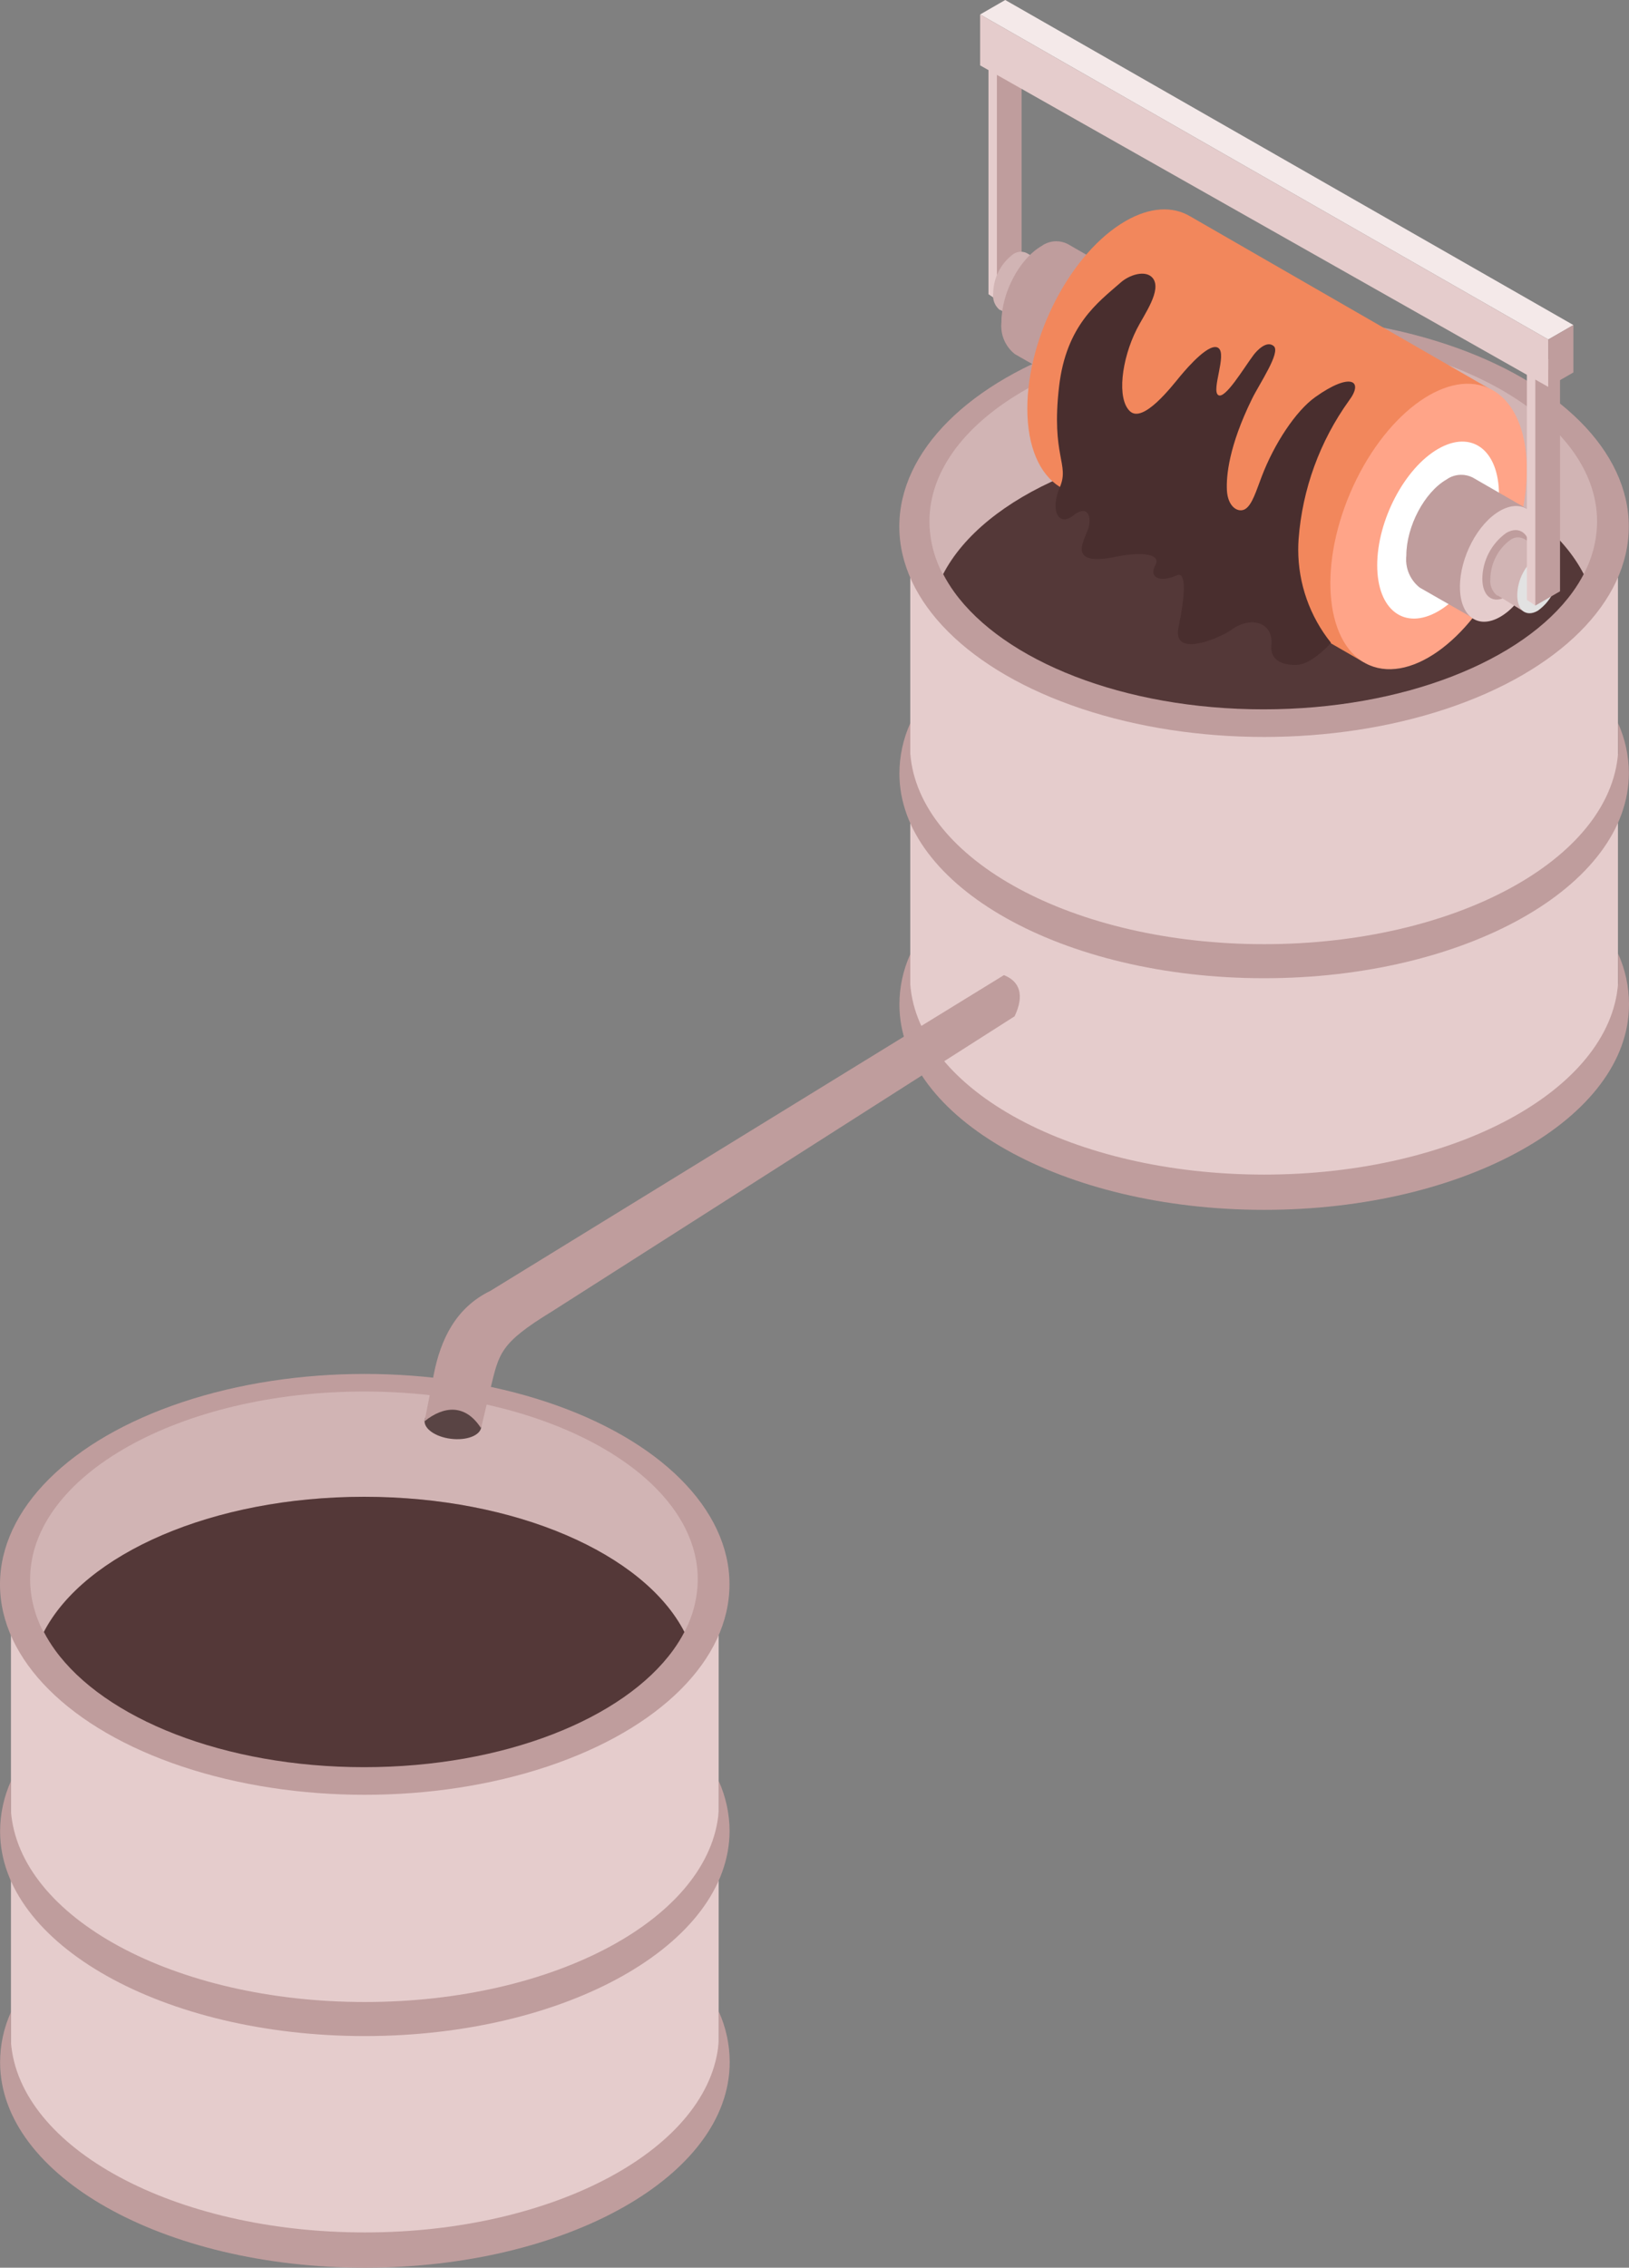 <?xml version="1.0" encoding="UTF-8"?>
<!DOCTYPE svg PUBLIC "-//W3C//DTD SVG 1.1//EN" "http://www.w3.org/Graphics/SVG/1.1/DTD/svg11.dtd">
<!-- Creator: CorelDRAW -->
<svg xmlns="http://www.w3.org/2000/svg" xml:space="preserve" width="71.385mm" height="99.326mm" version="1.1" style="shape-rendering:geometricPrecision; text-rendering:geometricPrecision; image-rendering:optimizeQuality; fill-rule:evenodd; clip-rule:evenodd"
viewBox="0 0 6632.43 9228.44"
 xmlns:xlink="http://www.w3.org/1999/xlink">
 <rect x="0" y="0" width="6632.43" height="9228.44" fill="#808080" stroke="none"/>
 <defs>
  <style type="text/css">
   <![CDATA[
    .fil8 {fill:#492E2E}
    .fil3 {fill:#543838}
    .fil10 {fill:#594444}
    .fil1 {fill:#BF9D9D}
    .fil2 {fill:#D1B4B4}
    .fil4 {fill:#E2E2E2}
    .fil0 {fill:#E5CCCC}
    .fil5 {fill:#F2875C}
    .fil9 {fill:#F4E9E9}
    .fil6 {fill:#FFA488}
    .fil7 {fill:white}
   ]]>
  </style>
 </defs>
 <g id="Layer_x0020_1">
  <g id="_105553348940544">
   <g>
    <g id="Layer_2" data-name="Layer 2">
     <g id="Layer_1-2" data-name="Layer 1">
      <path class="fil0" d="M6587.46 4021c0,-11.45 0,-1855.78 0,-1855.78l-2881.36 0c0,0 0,1843.93 0,1854.97l0 2.04 0 0c33.1,431.65 665.06,776.65 1440.48,776.65 775.42,0 1407.78,-344.59 1440.89,-776.65l-0.01 0 0 -1.23z"/>
      <ellipse class="fil1" cx="5146.58" cy="2142.73" rx="1485.03" ry="856.36"/>
      <path class="fil1" d="M6587.88 2943.09c0,76.44 0,122.62 0,122.62l0 0 0 0.01c-33.52,433.28 -665.88,776.64 -1441.3,776.64 -775.42,0 -1407.38,-343.36 -1440.48,-776.64l0 0 0 0c0,0 0,-47.42 0,-122.63 -28.88,64.21 -44.02,133.97 -44.15,204.39 -0.41,459.03 664.65,833.46 1484.63,833.46 819.98,0 1485.44,-374.43 1485.44,-835.93 -0.47,-69.65 -15.56,-138.48 -44.15,-201.95l0.01 0.03z"/>
      <path class="fil1" d="M6587.88 3880.79c0,76.03 0,122.62 0,122.62l0 0 0 0c-33.11,432.06 -665.47,776.65 -1440.89,776.65 -775.42,0 -1407.79,-342.54 -1440.89,-774.2l0 0 0 0c0,0 0,-47.41 0,-122.62 -29.03,64.12 -44.15,133.9 -44.15,204.36 0,461.91 665.07,835.92 1485.04,835.92 819.98,0 1485.44,-374.01 1485.44,-835.92 0,-0.33 0,-0.76 0,-1.12 0,-70.94 -15.23,-141.15 -44.54,-205.71l-0.01 0.03z"/>
      <path class="fil2" d="M5144.13 1786.29c618.04,0 1139.22,232.17 1303.95,550.19 35.11,-65.9 53.87,-139.45 54.38,-214.19 0,-422.25 -608.24,-764.39 -1358.32,-764.39 -750.08,0 -1359.96,342.13 -1359.96,764.39 0.49,74.74 19.25,148.29 54.39,214.22 166.34,-318.04 687.51,-550.22 1305.56,-550.22z"/>
      <path class="fil3" d="M5144.13 2886.68c569.81,0 1057.06,-197.44 1258.99,-477.44 16.65,-23.05 31.83,-47.5 45,-72.73 -163.5,-318.02 -685.91,-550.2 -1303.96,-550.2 -618.04,0 -1139.25,232.16 -1303.99,550.17 13.14,25.26 28.32,49.71 44.95,72.78 201.94,279.99 689.19,477.42 1259.01,477.42z"/>
      <polygon class="fil0" points="4125.49,210.1 4125.49,1139.22 4058.87,1220.56 4024.53,1197.27 4024.53,268.15 "/>
      <polygon class="fil1" points="4159.41,233.4 4159.41,1162.52 4058.87,1220.56 4058.87,291.44 "/>
      <path class="fil2" d="M4185.58 1328.07l109.14 -232.17 -114.05 -65.81 0 0c-7.49,-3.72 -15.76,-5.65 -24.13,-5.65 -11.1,0 -21.95,3.4 -31.05,9.74 -50.89,37.58 -81.19,96.95 -81.76,160.22 -0.37,3.11 -0.59,6.24 -0.59,9.37 0,22.32 9.97,43.47 27.17,57.68l-0.01 -0.01 2.86 0 0 0 112.41 66.63z"/>
      <ellipse class="fil4" transform="matrix(0.07 -1.6403E-001 0.164 0.07 4239 1211.54)" rx="722.31" ry="408.16"/>
      <path class="fil1" d="M4356.44 1569.65l211.74 -449.63 -221.15 -127.13 0 0c-14.35,-7.28 -30.29,-11.09 -46.41,-11.09 -21.47,0 -42.44,6.75 -59.86,19.28 -89.52,51.5 -163.5,190.48 -163.5,309.84 -0.55,5.09 -0.81,10.22 -0.81,15.35 0,44.2 19.97,86.04 54.34,113.83l0.01 -0.01 5.31 3.27 0 0 220.32 126.3z"/>
      <path class="fil0" d="M4620.91 1250.4c0,119.36 -72.76,257.93 -163.5,309.84 -90.75,51.92 -163.5,-3.27 -163.5,-122.62 0,-119.36 72.76,-257.93 163.5,-309.44 90.75,-51.5 163.5,3.27 163.5,122.22z"/>
      <path class="fil5" d="M5552.89 2695.38l512.18 -1113.06 -1220.57 -702.67 0 0c-69.9,-40.87 -161.46,-38.01 -262.02,20.03 -220.73,127.13 -399.77,469.26 -399.77,763.16 0,156.96 51.1,267.74 132.04,318.42l0 0 13.08 7.36 0 0 1225.06 706.75z"/>
      <ellipse class="fil6" transform="matrix(0.07 -1.6403E-001 0.164 0.07 5816.56 2142.49)" rx="3441.86" ry="1946.8"/>
      <path class="fil7" d="M6103.08 2013.97c0,182.72 -110.77,394.86 -247.71,473.75 -136.93,78.89 -248.12,-4.91 -248.12,-187.22 0,-182.3 111.19,-394.86 248.12,-473.75 136.94,-78.89 247.71,4.5 247.71,187.22z"/>
      <path class="fil1" d="M6005.39 2520.02l211.34 -449.64 -220.73 -127.12 0 0c-14.44,-7.27 -30.41,-11.08 -46.59,-11.08 -21.56,0 -42.57,6.73 -60.11,19.25 -89.52,51.51 -163.5,190.49 -163.5,309.85 -0.54,5.21 -0.85,10.47 -0.85,15.71 0,44.1 20.02,85.85 54.4,113.45l0 0.01 5.31 3.26 0 0 220.73 126.31z"/>
      <path class="fil0" d="M6271.08 2200.78c0,119.35 -72.35,257.93 -163.5,309.84 -91.15,51.91 -163.5,-3.27 -163.5,-122.62 0,-119.36 72.35,-257.93 163.5,-309.44 91.15,-51.5 163.5,3.27 163.5,122.22z"/>
      <path class="fil1" d="M6229.8 2242.47c-1.2,73.73 -37.32,142.63 -97.29,185.58 -53.54,31.07 -97.28,0 -97.28,-73.58 1.19,-73.73 37.31,-142.63 97.27,-185.58 53.55,-31.06 97.3,2.04 97.3,73.58z"/>
      <path class="fil2" d="M6207.32 2490.59l111.19 -232.17 -114.05 -65.81 0 0c-7.43,-3.8 -15.68,-5.8 -24.04,-5.8 -11.02,0 -21.79,3.47 -30.74,9.89 -50.88,37.58 -81.19,96.95 -81.75,160.23 -0.28,2.67 -0.42,5.36 -0.42,8.04 0,22.71 10.22,44.24 27.82,58.6l-0.01 -0.01 2.86 0 0 0 109.14 67.04z"/>
      <path class="fil4" d="M6345.07 2325.45c-0.98,63.54 -32.1,122.88 -83.8,159.83 -46.19,26.98 -83.8,0 -83.8,-63.36 1.06,-63.51 32.15,-122.84 83.81,-159.83 46.19,-26.57 83.79,1.64 83.79,63.36z"/>
      <path class="fil8" d="M4560.83 1151.48c-89.93,78.89 -219.92,171.68 -248.95,422.25 -32.7,283.28 43.74,315.15 3.27,408.76 -40.46,93.61 -5.72,163.5 54.78,115.27 60.49,-48.23 77.66,8.99 59.27,58.45 -18.4,49.47 -81.75,150.02 113.64,109.55 98.92,-20.44 188.02,-13.9 161.05,34.34 -26.98,48.23 15.93,73.58 88.29,40.87 38.01,-16.76 33.51,81.75 6.13,211.74 -27.39,129.98 172.08,40.87 212.55,12.26 76.85,-58.87 175.77,-36.79 165.55,62.13 -6.13,58.45 44.14,81.75 105.46,78.48 61.31,-3.27 137.34,-89.52 137.34,-89.52 -86.34,-107.41 -133.53,-241.24 -133.53,-379.13 0,-14.18 0.51,-28.58 1.48,-42.69 15.2,-203.4 86.47,-398.95 205.61,-564.49 61.32,-81.75 4.91,-115.67 -138.16,-13.48 -78.89,56.41 -166.77,189.25 -217.87,323.74 -21.67,56.41 -38.43,113.63 -66.23,131.21 -27.79,17.58 -71.53,-6.54 -75.21,-76.03 -2.86,-56.81 6.95,-177.81 102.19,-371.98 30.25,-61.72 117.73,-189.25 88.7,-214.6 -29.03,-25.35 -69.49,19.21 -81.75,35.16 -40.88,54.36 -117.73,184.75 -145.11,163.5 -27.39,-21.26 35.97,-163.5 2.04,-190.49 -33.93,-26.98 -122.63,73.58 -156.55,114.46 -33.93,40.87 -150.43,192.93 -204.39,142.25 -53.95,-50.68 -34.34,-210.11 27.39,-333.14 30.65,-60.9 104.23,-160.23 65.4,-208.88 -28.6,-34.37 -95.22,-13.93 -132.42,19.99z"/>
      <polygon class="fil0" points="6317.28,1453.97 6317.28,2383.09 6251.05,2464.43 6216.72,2441.13 6216.72,1512.01 "/>
      <polygon class="fil1" points="6351.61,1477.26 6351.61,2406.38 6251.05,2464.43 6251.05,1535.31 "/>
      <polygon class="fil9" points="6303.79,1381.61 3990.6,58.86 4092.79,0 6405.98,1322.75 "/>
      <polygon class="fil0" points="3990.6,266.11 6303.79,1574.55 6303.79,1381.61 3990.6,58.86 "/>
      <polygon class="fil1" points="6405.98,1322.75 6405.98,1515.69 6303.79,1574.55 6303.79,1381.61 "/>
     </g>
    </g>
   </g>
   <g>
    <path class="fil0" d="M2925.92 8325.9c0,-11.44 0,-1855.78 0,-1855.78l-2881.36 0c0,0 0,1843.93 0,1854.97l0 2.04 0 0c33.1,431.65 665.06,776.65 1440.48,776.65 775.42,0 1407.78,-344.59 1440.88,-776.65l0 0 0 -1.23z"/>
    <ellipse class="fil1" cx="1485.04" cy="6447.64" rx="1485.03" ry="856.36"/>
    <path class="fil1" d="M2926.33 7247.99c0,76.44 0,122.63 0,122.63l0 0 0 0c-33.51,433.28 -665.87,776.64 -1441.29,776.64 -775.42,0 -1407.38,-343.36 -1440.48,-776.64l0 0 0 0c0,0 0,-47.42 0,-122.63 -28.88,64.21 -44.03,133.97 -44.15,204.39 -0.41,459.03 664.65,833.46 1484.63,833.46 819.98,0 1485.44,-374.43 1485.44,-835.92 -0.47,-69.66 -15.56,-138.49 -44.15,-201.96l0 0.03z"/>
    <path class="fil1" d="M2926.33 8185.7c0,76.03 0,122.62 0,122.62l0 0 0 0c-33.1,432.06 -665.46,776.65 -1440.89,776.65 -775.42,0 -1407.78,-342.54 -1440.88,-774.2l0 0 0 0c0,0 0,-47.41 0,-122.62 -29.04,64.12 -44.15,133.9 -44.15,204.36 0,461.91 665.06,835.92 1485.04,835.92 819.98,0 1485.44,-374.01 1485.44,-835.92 0,-0.33 0,-0.76 0,-1.12 0,-70.94 -15.23,-141.15 -44.54,-205.71l-0.02 0.03z"/>
    <path class="fil2" d="M1482.59 6091.2c618.04,0 1139.22,232.17 1303.95,550.19 35.11,-65.9 53.87,-139.45 54.38,-214.19 0,-422.25 -608.24,-764.39 -1358.32,-764.39 -750.08,0 -1359.96,342.13 -1359.96,764.39 0.49,74.74 19.25,148.29 54.39,214.22 166.34,-318.04 687.51,-550.22 1305.56,-550.22z"/>
    <path class="fil3" d="M1482.59 7191.59c569.81,0 1057.06,-197.44 1258.98,-477.43 16.65,-23.06 31.84,-47.51 45,-72.74 -163.5,-318.02 -685.91,-550.19 -1303.95,-550.19 -618.05,0 -1139.25,232.15 -1303.99,550.16 13.13,25.26 28.32,49.71 44.95,72.78 201.94,279.99 689.18,477.42 1259.01,477.42z"/>
   </g>
   <g>
    <ellipse class="fil10" transform="matrix(0.79 0.098 -1.02971E-001 0.748 1844.19 5793.73)" rx="145.95" ry="82.2"/>
    <path class="fil1" d="M4087.37 3968.37l-2090.8 1284.89c-141.24,68.35 -202.82,198.41 -230.5,340.14l-37.38 190.3c78.44,-62.58 166.11,-71.21 229.89,28.46l37.57 -158.5c36.36,-147.25 37.06,-185.91 252.36,-317.5l1882.42 -1200.31c40.84,-85.75 21.17,-142.29 -43.57,-167.48z"/>
   </g>
  </g>
 </g>
</svg>

